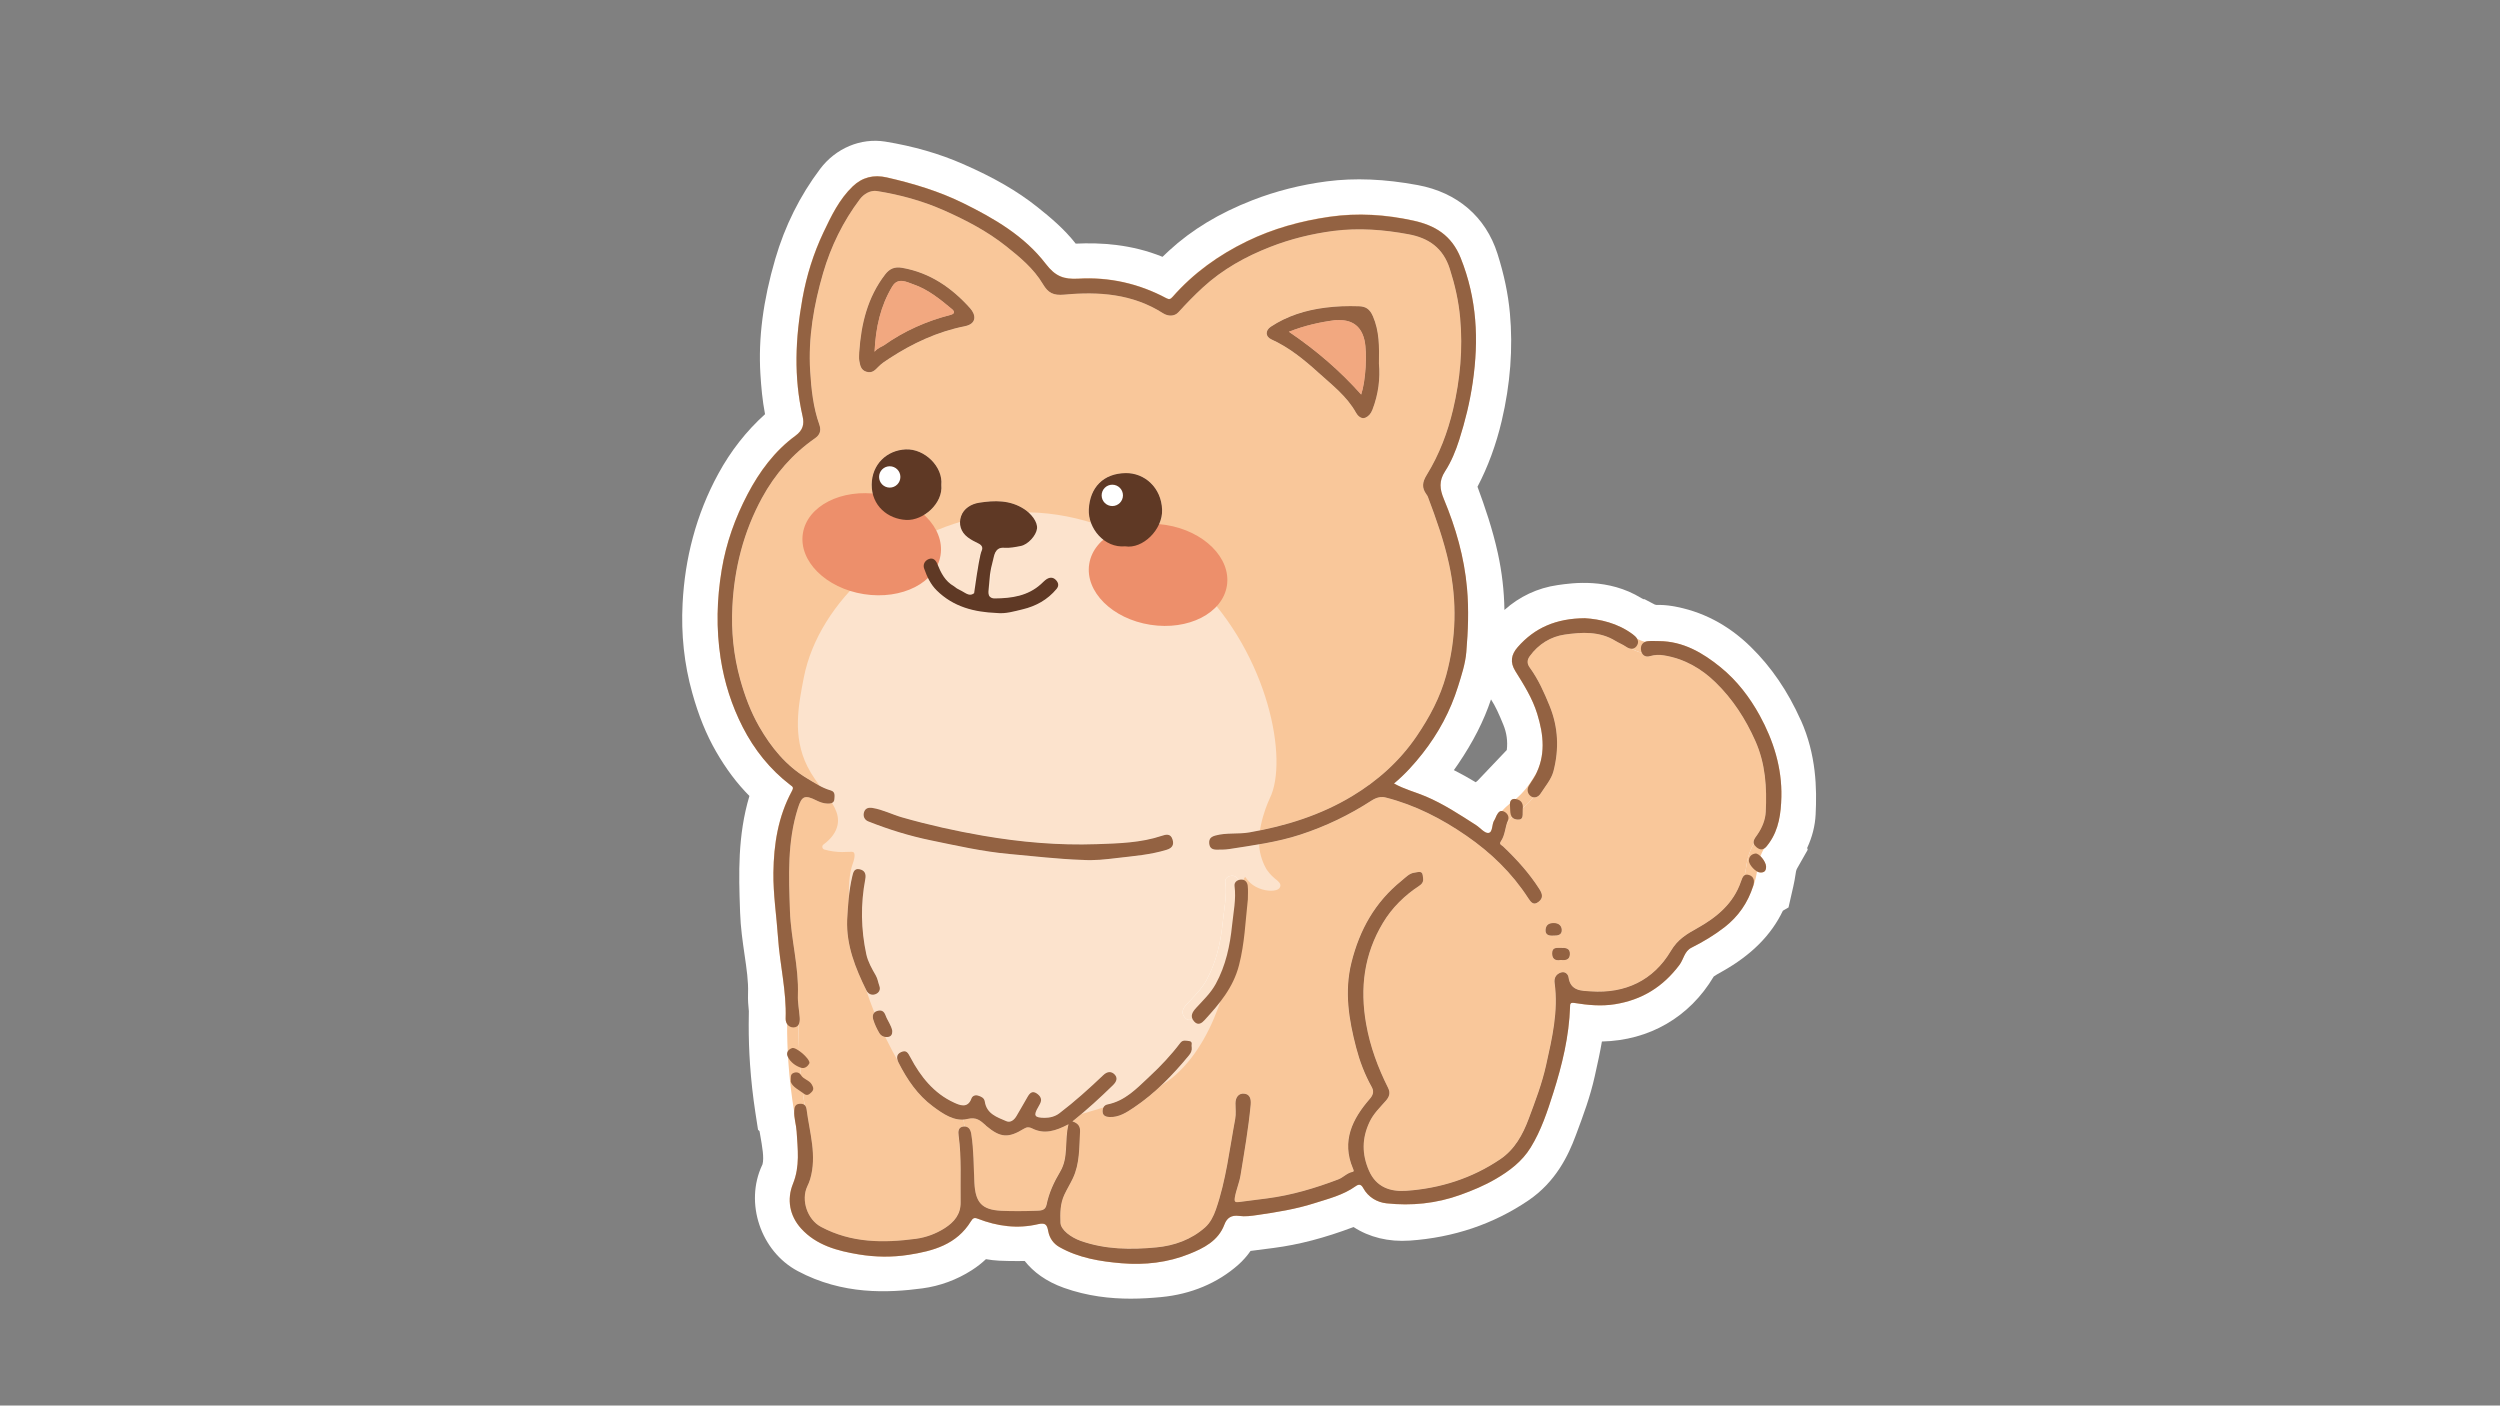 <svg xmlns="http://www.w3.org/2000/svg" xmlns:xlink="http://www.w3.org/1999/xlink" width="1366" zoomAndPan="magnify" viewBox="0 0 1024.5 576" height="768" preserveAspectRatio="xMidYMid meet" version="1.0"><rect x="0" y="0" width="1024.5" height="576" fill="#808080" stroke="none"/><defs><clipPath id="16a47a8eee"><path d="M 279.535 57.711 L 744.211 57.711 L 744.211 532.219 L 279.535 532.219 Z M 279.535 57.711 " clip-rule="nonzero"/></clipPath></defs><g clip-path="url(#16a47a8eee)"><path fill="#ffffff" d="M 737.953 295.113 C 732.602 283.172 725.887 273.332 717.395 265.027 C 708.098 255.941 697.27 250.328 685.203 248.352 C 683.043 248 680.895 247.848 678.781 247.906 L 678.09 247.73 C 678.09 247.73 678.047 247.707 678.035 247.695 L 673.922 245.543 L 673.465 245.543 C 673.352 245.473 673.246 245.414 673.141 245.367 C 672.953 245.273 672.766 245.18 672.59 245.086 C 659.031 236.805 644.535 238.875 638.332 239.766 C 630.109 240.934 622.602 244.492 616.516 249.965 C 616.398 242.234 615.512 234.488 613.828 226.758 C 611.656 216.84 608.48 207.59 605.477 199.461 C 609.766 191.297 613.094 182.242 615.406 172.465 C 618.945 157.434 620.066 142.594 618.758 128.359 C 618.035 120.441 616.363 112.461 613.652 103.938 C 608.84 88.848 597.242 78.871 581.008 75.852 C 567.438 73.34 555.254 72.836 543.75 74.32 C 533.098 75.703 522.84 78.309 513.266 82.039 C 499.598 87.363 488.422 94.121 479.09 102.707 C 478.199 103.527 477.301 104.367 476.402 105.246 C 463.648 100.066 451.043 99.363 440.836 99.844 C 436.082 93.797 430.5 89.129 425.09 84.824 C 416.801 78.238 407.387 72.801 394.594 67.199 C 385.02 62.988 374.32 59.91 362.766 58.027 C 352.711 56.426 342.469 60.73 336.066 69.258 C 327.832 80.18 321.652 92.578 317.707 106.102 C 312.719 123.176 310.723 138.594 311.609 153.223 C 311.938 158.523 312.414 164.055 313.512 169.738 C 305.863 176.629 299.438 184.816 294.359 194.16 C 289.859 202.395 286.355 211.203 283.926 220.289 C 281.59 228.98 280.215 237.836 279.723 247.355 C 279.07 259.918 280.398 272.234 283.684 283.941 C 286.238 293.148 289.418 300.996 293.422 307.953 C 297.523 315.078 302.055 321.125 307.113 326.188 C 302.23 342.469 302.766 358.438 303.246 372.566 L 303.293 373.957 C 303.504 380.156 304.332 385.816 305.125 391.289 C 305.957 396.953 306.727 402.285 306.551 406.965 C 306.445 409.746 306.645 412.238 306.879 414.379 L 306.82 419.793 C 306.809 425.27 306.984 430.766 307.359 436.133 C 307.801 442.613 308.539 449.293 309.566 456.008 L 310.641 462.977 L 311.246 463.551 C 311.34 464.055 311.422 464.555 311.516 465.047 C 312.402 470.09 313.176 474.449 312.484 477.129 C 312.438 477.246 312.379 477.352 312.332 477.457 C 305.055 492.895 311.715 512.77 326.875 520.863 C 345.363 530.723 363.91 529.844 377.984 527.973 C 385.121 527.027 392.105 524.465 398.203 520.547 C 400.445 519.109 402.375 517.586 404.031 516.008 C 405.773 516.312 407.559 516.535 409.453 516.629 C 411.754 516.734 414.148 516.781 416.707 516.781 C 417.746 516.781 418.832 516.781 419.93 516.758 C 423.41 521.168 428.617 525.145 436.035 527.773 C 445.684 531.203 455.062 532.195 463.379 532.195 C 467.863 532.195 472.047 531.902 475.793 531.551 C 488.035 530.406 498.992 525.809 507.492 518.266 C 509.34 516.629 510.996 514.746 512.48 512.629 C 515.668 512.23 518.848 511.82 522.012 511.398 C 532.312 510.055 542.742 507.328 554.691 502.84 C 561.07 507.012 568.988 509 577.762 508.395 C 595.711 507.141 612.031 501.621 626.234 492.008 C 637.656 484.312 642.77 473.258 645.621 465.621 L 646.078 464.414 C 648.809 457.094 651.648 449.516 653.527 441.059 L 653.773 439.934 C 654.707 435.762 655.68 431.387 656.461 426.812 C 675.883 426.367 692.363 416.883 702.293 400.168 C 702.863 399.723 704.453 398.836 705.633 398.18 L 705.797 398.086 C 717.664 391.418 725.84 383.242 730.629 373.207 L 732.93 371.875 L 734.914 363.172 C 735.324 361.406 735.57 359.863 735.742 358.738 L 735.777 358.527 C 736 357.055 736.059 356.762 736.223 356.367 C 736.258 356.273 736.34 356.074 736.516 355.781 L 740.801 348.227 L 740.578 347.477 C 742.648 343.031 743.828 338.375 744.047 333.77 C 744.574 323.254 744.363 309.371 737.977 295.102 Z M 461.625 214.348 C 461.625 214.348 461.555 214.348 461.512 214.348 C 458.109 214.348 455.855 211.543 455.785 209.578 C 455.762 208.863 455.797 206.43 457.258 205.156 C 458.098 204.418 459.57 203.789 461.395 203.59 C 462.816 203.848 464.125 204.465 465.062 205.367 C 466.148 206.418 466.672 207.859 466.59 209.672 C 466.285 211.602 463.473 214.207 461.602 214.348 Z M 375.031 203.508 C 374.145 204.16 373.105 204.582 372.055 204.629 C 371.094 204.664 368.676 204.594 367.137 202.957 C 366.18 201.938 365.559 200.395 365.383 198.688 C 365.594 196.605 366.41 195.039 367.195 194.207 C 368.723 192.594 371.539 192.594 372.355 192.641 C 375.242 192.781 377.555 195.926 377.648 198.559 C 376.609 200.113 375.73 201.766 375.02 203.52 Z M 611.023 286.621 C 612.777 289.289 614.285 292.621 616.059 296.973 C 617.438 300.352 617.906 303.719 617.484 307.348 L 605.547 319.906 L 604.754 320.562 C 601.762 318.762 598.785 317.102 595.793 315.594 C 596.391 314.773 596.973 313.941 597.535 313.113 C 603.668 304.07 608.105 295.371 611.012 286.621 Z M 611.023 286.621 " fill-opacity="1" fill-rule="nonzero"/></g><path fill="#f9c79a" d="M 721.098 293.148 C 726.75 303.453 730.301 314.668 730.008 326.609 C 729.844 333.195 729.016 339.863 724.965 345.5 C 724.344 346.34 723.703 347.289 722.895 347.758 C 722.359 348.691 721.891 349.652 721.52 350.633 C 721.484 350.715 721.461 350.785 721.438 350.867 C 722.617 352.027 723.691 353.852 723.738 355.078 C 723.797 356.949 722.895 357.676 721.297 357.523 C 720.91 357.523 720.477 357.359 720.023 357.113 C 719.754 358.785 719.391 360.656 718.551 362.961 C 718.34 363.547 718.105 364.121 717.852 364.691 C 715.609 370.809 711.883 375.934 706.684 379.969 C 702.48 383.23 697.902 385.969 693.137 388.355 C 690.215 389.816 689.945 393.113 688.219 395.418 C 681.492 404.379 672.918 409.723 661.832 411.523 C 656.156 412.438 650.68 411.887 645.164 411.012 C 643.332 410.719 643.414 411.5 643.379 412.637 C 642.969 424.707 640.145 436.379 636.535 447.762 C 634.094 455.457 631.535 463.293 627.203 470.301 C 623.688 476.008 618.488 479.902 612.871 483.164 C 608.293 485.832 603.375 487.879 598.363 489.68 C 588.543 493.223 578.379 494.23 568.137 493.117 C 564.387 492.723 560.684 490.664 558.652 486.895 C 557.859 485.445 556.98 485.047 555.523 486.102 C 550.43 489.762 544.355 491.246 538.562 493.094 C 531.016 495.504 523.121 496.77 515.25 497.914 C 512.738 498.289 510.203 498.629 507.762 498.289 C 504.609 497.832 502.738 499.117 501.746 501.797 C 499.223 508.582 493.129 511.539 487.336 513.867 C 478.598 517.398 469.113 518.477 459.652 517.691 C 450.801 516.945 442.027 515.516 434.121 511.047 C 431.656 509.656 430.066 507.352 429.555 504.559 C 429.086 502.055 428.539 500.918 425.406 501.656 C 416.984 503.668 408.668 502.559 400.645 499.422 C 399.184 498.848 398.637 499.234 397.855 500.5 C 392.004 510.02 382.461 512.676 372.262 514.242 C 365.465 515.293 358.633 515.176 351.953 514.078 C 343.227 512.641 334.523 510.348 328.277 503.445 C 323.535 498.195 322.355 491.504 324.949 485.117 C 327.855 477.949 326.875 470.859 326.441 463.668 C 326.277 461 325.402 458.402 325.449 455.691 C 324.34 448.871 323.523 441.957 323.055 435.094 C 322.703 429.957 322.543 424.766 322.555 419.605 C 322.133 418.977 321.91 418.203 321.934 417.387 C 322.332 406.215 319.562 395.336 318.816 384.273 C 318.207 375.359 316.805 366.496 316.922 357.512 C 317.074 345.875 318.863 334.586 324.445 324.246 C 325.344 322.574 324.832 322.398 323.852 321.641 C 315.512 315.254 309.062 307.16 304.344 297.918 C 299.824 289.078 296.809 279.637 295.281 269.672 C 293.422 257.508 293.727 245.578 295.734 233.426 C 297.57 222.395 301.273 212.148 306.352 202.441 C 311.188 193.227 317.414 184.758 325.941 178.523 C 329.059 176.242 329.621 173.762 328.895 170.594 C 325.215 154.535 325.918 138.535 328.789 122.418 C 330.496 112.895 333.344 103.797 337.434 95.164 C 340.621 88.461 343.914 81.598 349.418 76.332 C 353.293 72.625 357.969 71.41 363.434 72.672 C 374.191 75.141 384.727 78.285 394.617 83.164 C 407.363 89.434 419.766 96.637 428.504 108.043 C 432.414 113.152 435.824 114.484 441.91 114.137 C 454.512 113.41 466.648 116.125 477.898 122.125 C 479.09 122.754 479.625 122.59 480.535 121.551 C 489.086 111.832 499.422 104.438 510.996 98.801 C 521.695 93.609 533.039 90.473 544.801 88.777 C 556.387 87.094 567.879 87.867 579.199 90.355 C 587.934 92.273 594.812 96.273 598.574 105.668 C 605.254 122.395 606.039 139.211 603.48 156.723 C 602.312 164.758 600.395 172.512 597.969 180.16 C 596.543 184.629 594.719 189.133 592.172 193.039 C 589.559 197.051 589.988 200.395 591.672 204.453 C 596.566 216.172 600.035 228.234 601.168 241.027 C 601.949 249.801 601.598 258.48 600.875 267.145 C 600.477 271.918 598.914 276.633 597.477 281.25 C 594.348 291.277 589.43 300.434 582.934 308.68 C 579.488 313.066 575.762 317.23 571.184 321.043 C 575.566 323.5 580.062 324.586 584.242 326.352 C 591.613 329.488 598.188 333.828 604.848 338.109 C 606.598 339.23 608.445 341.559 609.973 341.348 C 611.867 341.078 611.223 337.77 612.402 336.086 C 612.801 335.512 612.977 334.797 613.305 334.176 C 613.84 333.195 614.449 332.258 615.535 332.352 C 616.68 331.031 617.824 330.035 618.781 329.277 C 618.887 328.129 619.469 327.207 621.07 327.43 C 621.094 327.43 621.117 327.441 621.141 327.441 C 624.07 325.008 626.699 321.781 628.953 317.805 L 629.082 317.871 C 633.508 309.594 632.598 301.125 629.945 292.527 C 627.973 286.141 624.469 280.609 620.977 275.02 C 618.723 271.391 619.234 268.27 621.957 265.18 C 628.895 257.273 637.656 253.426 649.477 253.344 C 655.668 253.73 662.848 255.32 669.039 259.895 C 669.73 260.398 670.453 261.039 670.887 261.789 C 671.422 262.059 671.973 262.316 672.543 262.527 C 673.07 262.727 673.617 262.891 674.168 263.027 C 674.484 262.891 674.832 262.785 675.242 262.75 C 676.785 262.609 678.348 262.727 679.902 262.727 C 689.773 262.797 697.75 267.484 705.086 273.438 C 711.766 278.867 717.02 285.719 721.098 293.148 Z M 723.609 332.75 C 724.109 322.773 723.574 313.031 719.297 303.488 C 715.258 294.457 710.082 286.492 703.109 279.672 C 697.188 273.883 690.18 269.906 681.91 268.551 C 680.043 268.246 678.148 268.27 676.246 268.844 C 674.574 269.355 673.395 268.738 672.824 267.508 C 672.172 267.344 671.527 267.145 670.898 266.902 C 670.09 266.609 669.32 266.234 668.562 265.836 C 667.871 265.812 667.125 265.543 666.363 265.016 C 665.023 264.082 663.457 263.484 662.055 262.633 C 655.516 258.574 648.168 259.027 641.207 260.023 C 635.566 260.832 630.438 263.918 626.863 268.902 C 625.602 270.645 625.812 272.117 626.922 273.66 C 630.391 278.445 632.75 283.754 634.98 289.219 C 638.59 298.047 638.93 307.043 636.582 316.047 C 635.715 319.348 633.207 322.246 631.289 325.23 C 630.613 326.27 629.527 326.891 628.453 326.727 C 627.062 328.375 625.59 329.828 624.047 331.113 C 624.035 331.242 624.023 331.371 624.012 331.512 C 623.852 333.699 624.551 335.98 621.98 335.84 C 620.777 335.77 620.055 335.383 619.609 334.797 C 618.91 335.535 618.207 336.387 617.566 337.441 C 617.52 337.512 617.473 337.594 617.438 337.664 C 616.727 340.051 616.516 342.609 615.066 344.703 C 614.121 346.074 615.418 346.352 615.988 346.891 C 621.551 352.191 626.664 357.828 630.824 364.344 C 632.164 366.449 632.434 368.039 630.473 369.559 C 628.465 371.102 627.426 369.793 626.301 368.062 C 619.645 357.758 610.957 349.371 600.934 342.457 C 590.82 335.477 579.945 329.887 567.961 326.82 C 565.965 326.305 564.117 326.715 562.016 328.07 C 552.93 333.969 543.281 338.621 532.852 342.027 C 523.262 345.16 513.484 346.41 503.688 347.934 C 502.039 348.191 500.348 348.168 498.676 348.191 C 496.934 348.215 495.684 347.629 495.535 345.582 C 495.395 343.641 496.328 342.879 498.102 342.398 C 502.648 341.137 507.344 341.922 511.969 341.125 C 526.895 338.551 541.191 334.062 554.133 326.27 C 564.562 319.988 573.613 311.953 580.633 301.613 C 585.926 293.812 590.234 285.66 592.688 276.68 C 596.766 261.672 597.195 246.539 593.844 231.156 C 591.754 221.625 588.543 212.559 585.141 203.496 C 585.016 203.168 584.793 202.875 584.582 202.582 C 582.609 199.867 582.84 197.625 584.723 194.582 C 589.812 186.312 593.262 177.215 595.492 167.762 C 598.398 155.422 599.555 142.941 598.375 130.219 C 597.746 123.305 596.262 116.766 594.16 110.16 C 591.402 101.527 585.445 97.492 577.258 95.973 C 567.051 94.074 556.82 93.258 546.352 94.613 C 537.465 95.773 528.879 97.902 520.633 101.117 C 510.508 105.059 501.023 110.289 492.895 117.773 C 489.391 121 486.109 124.395 482.906 127.902 C 481.238 129.75 478.609 129.598 476.625 128.324 C 464.148 120.336 450.25 119.375 436.164 120.695 C 431.621 121.117 429.531 119.961 427.406 116.383 C 423.656 110.055 418.07 105.41 412.359 100.871 C 404.418 94.566 395.531 89.973 386.348 85.945 C 377.777 82.18 368.746 79.75 359.52 78.25 C 356.66 77.797 353.984 79.422 352.348 81.598 C 345.469 90.719 340.469 100.965 337.293 111.855 C 333.484 124.883 331.148 138.312 331.98 151.984 C 332.434 159.422 333.219 166.934 335.762 174.02 C 336.723 176.699 335.656 178.371 333.965 179.562 C 324.762 185.973 317.555 194.254 312.262 203.984 C 308.559 210.77 305.676 217.965 303.633 225.625 C 301.598 233.18 300.5 240.746 300.105 248.434 C 299.578 258.574 300.57 268.574 303.34 278.469 C 305.219 285.242 307.625 291.707 311.094 297.742 C 316 306.27 322.062 313.754 330.707 318.938 C 333.848 320.82 336.848 322.855 340.398 323.863 C 342.328 324.422 341.988 326.035 341.918 327.43 C 341.812 329.312 340.039 329.277 338.965 329.254 C 337.492 329.219 335.938 328.668 334.582 327.988 C 329.793 325.582 328.535 326.117 326.957 331.102 C 322.566 344.914 323.207 359.02 323.688 373.266 C 324.082 384.859 327.387 396.109 326.945 407.746 C 326.828 410.824 327.469 413.922 327.691 417.023 C 327.762 418.039 327.656 419.082 327.227 419.852 C 327.215 424.824 327.379 429.828 327.715 434.766 C 328.125 440.812 328.812 446.895 329.734 452.906 C 330.133 453.281 330.402 453.844 330.508 454.648 C 331.723 464.148 334.84 473.527 331.957 483.258 C 331.641 484.301 331.23 485.234 330.777 486.207 C 328.184 491.703 330.695 499.738 336.441 502.805 C 348.832 509.41 361.949 509.457 375.266 507.691 C 379.422 507.141 383.523 505.645 387.133 503.328 C 390.938 500.883 393.73 497.68 393.648 492.711 C 393.484 483.633 394.07 474.52 392.832 465.469 C 392.586 463.691 392.645 461.844 394.898 461.68 C 395.004 461.668 395.109 461.668 395.203 461.668 C 396.906 461.668 397.691 462.883 397.992 464.789 C 399.035 471.422 398.93 478.125 399.266 484.777 C 399.676 492.777 402.281 495.82 410.34 496.195 C 414.988 496.406 419.66 496.348 424.32 496.195 C 426.074 496.137 428.352 496.301 428.852 493.762 C 429.82 488.824 431.926 484.395 434.469 480.09 C 437.941 474.266 436.141 467.516 437.836 460.742 L 439.48 459.551 C 441.688 460.262 442.727 461.516 442.602 463.691 C 442.215 470.207 442.543 476.777 439.609 482.941 C 438.547 485.176 437.238 487.281 436.188 489.527 C 434.402 493.34 434.438 497.152 434.562 501.059 C 434.668 504.031 438.875 507.105 442.832 508.512 C 452.984 512.113 463.438 512.184 473.855 511.199 C 481.191 510.512 488.223 508.02 493.887 502.988 C 495.988 501.117 497.344 498.395 498.277 495.715 C 502.461 483.68 503.852 471.012 506.199 458.566 C 506.582 456.484 506.289 454.273 506.312 452.109 C 506.336 449.691 507.609 447.961 509.934 448.215 C 512.223 448.473 512.727 450.414 512.504 452.777 C 511.594 462.496 509.898 472.102 508.348 481.715 C 507.844 484.754 506.559 487.598 506.023 490.688 C 505.695 492.57 506.199 492.801 507.656 492.629 C 511.559 492.148 515.449 491.645 519.336 491.129 C 529.359 489.82 538.938 486.953 548.363 483.375 C 550.5 482.566 551.973 480.719 554.262 480.266 C 555.055 480.113 554.633 479.363 554.402 478.801 C 549.684 467.609 554.215 458.52 561.352 450.344 C 563.02 448.438 562.926 446.895 562.098 445.434 C 559.246 440.332 557.203 434.883 555.754 429.328 C 552.777 417.91 550.852 406.438 553.805 394.508 C 557.145 381.055 563.512 369.723 574.328 360.996 C 576.008 359.641 577.539 357.828 579.84 357.617 C 580.902 357.523 582.758 356.656 583.004 358.691 C 583.18 360.145 583.707 361.605 581.672 362.938 C 575.625 366.902 570.461 371.945 566.711 378.18 C 558.98 391.066 557.203 404.812 559.82 419.641 C 561.469 428.988 564.668 437.539 568.836 445.879 C 569.863 447.938 569.27 449.504 567.891 451.082 C 565.484 453.867 562.797 456.367 561.176 459.844 C 558.066 466.508 558.023 472.988 560.965 479.727 C 563.977 486.637 569.84 488.453 576.312 488.008 C 590.176 487.035 603.164 482.93 614.797 475.059 C 620.766 471.035 624.047 464.93 626.453 458.484 C 629.129 451.316 631.887 444.121 633.555 436.625 C 636.031 425.504 638.66 414.379 637.07 402.824 C 636.793 400.766 637.656 399.266 639.559 398.59 C 641.301 397.957 642.574 399.207 642.77 400.59 C 643.578 406.25 648.344 406.027 651.941 406.273 C 666.004 407.246 677.578 401.781 684.715 389.711 C 687.621 384.789 691.406 382.707 695.785 380.25 C 703.637 375.84 710.422 370.18 713.457 361.242 C 713.844 360.086 714.23 359.066 714.977 358.633 C 715.223 357.559 715.387 356.551 715.551 355.523 C 715.852 353.547 716.156 351.512 717.16 348.949 C 717.594 347.84 718.117 346.75 718.715 345.699 C 718.328 344.387 719.402 343.184 720.246 341.969 C 722.148 339.184 723.457 335.969 723.609 332.762 Z M 723.609 332.75 " fill-opacity="1" fill-rule="nonzero"/><path fill="#f9c79a" d="M 719.297 303.488 C 723.574 313.031 724.109 322.773 723.609 332.75 C 723.457 335.957 722.148 339.172 720.246 341.957 C 719.402 343.172 718.328 344.375 718.715 345.688 C 718.117 346.738 717.594 347.828 717.16 348.938 C 716.156 351.5 715.852 353.535 715.551 355.512 C 715.387 356.539 715.223 357.547 714.977 358.621 C 714.23 359.055 713.844 360.074 713.457 361.23 C 710.422 370.168 703.637 375.828 695.785 380.238 C 691.406 382.695 687.621 384.777 684.715 389.699 C 677.578 401.77 666.004 407.234 651.941 406.262 C 648.344 406.016 643.578 406.238 642.77 400.578 C 642.574 399.195 641.301 397.945 639.559 398.578 C 637.656 399.254 636.793 400.754 637.07 402.812 C 638.66 414.367 636.031 425.492 633.555 436.613 C 631.887 444.109 629.129 451.305 626.453 458.473 C 624.047 464.918 620.766 471.023 614.797 475.047 C 603.164 482.918 590.176 487.023 576.312 487.996 C 569.84 488.441 563.977 486.625 560.965 479.715 C 558.023 472.977 558.066 466.496 561.176 459.832 C 562.797 456.355 565.484 453.855 567.891 451.07 C 569.27 449.492 569.863 447.926 568.836 445.867 C 564.668 437.527 561.469 428.977 559.82 419.629 C 557.203 404.801 558.98 391.055 566.711 378.168 C 570.461 371.934 575.625 366.891 581.672 362.926 C 583.707 361.594 583.18 360.133 583.004 358.68 C 582.758 356.645 580.902 357.512 579.84 357.605 C 577.539 357.816 576.008 359.629 574.328 360.984 C 563.512 369.711 557.145 381.043 553.805 394.496 C 550.852 406.426 552.777 417.898 555.754 429.316 C 557.203 434.871 559.246 440.32 562.098 445.422 C 562.926 446.883 563.02 448.426 561.352 450.332 C 554.215 458.508 549.684 467.598 554.402 478.789 C 554.633 479.352 555.055 480.102 554.262 480.254 C 551.973 480.707 550.5 482.559 548.363 483.363 C 538.938 486.941 529.359 489.809 519.336 491.117 C 515.449 491.633 511.559 492.137 507.656 492.617 C 506.199 492.789 505.695 492.559 506.023 490.676 C 506.559 487.586 507.844 484.742 508.348 481.703 C 509.898 472.09 511.594 462.484 512.504 452.766 C 512.727 450.402 512.223 448.461 509.934 448.203 C 507.609 447.949 506.336 449.68 506.312 452.098 C 506.289 454.262 506.582 456.473 506.199 458.555 C 503.852 471 502.461 483.668 498.277 495.703 C 497.344 498.383 495.988 501.105 493.887 502.977 C 488.223 508.008 481.191 510.5 473.855 511.188 C 463.438 512.172 452.984 512.102 442.832 508.5 C 438.875 507.094 434.668 504.02 434.562 501.047 C 434.438 497.141 434.402 493.328 436.188 489.516 C 437.238 487.27 438.547 485.164 439.609 482.93 C 442.543 476.766 442.215 470.195 442.602 463.68 C 442.727 461.504 441.688 460.25 439.48 459.539 C 445.508 454.73 450.824 449.832 456.02 444.766 C 457.68 443.152 458.109 441.668 456.723 440.262 C 455.473 439 453.836 438.953 452.129 440.566 C 446.371 446.062 440.461 451.398 434.121 456.227 C 432.355 457.562 430.172 458.09 428.082 458.078 C 423.844 458.043 423.41 457.141 425.477 453.633 C 425.711 453.223 425.934 452.789 426.156 452.367 C 427.184 450.508 426.41 449.164 424.871 448.098 C 423.07 446.859 422.008 447.926 421.145 449.41 C 419.602 452.062 418.105 454.742 416.543 457.375 C 415.621 458.918 414.102 460.191 412.395 459.457 C 408.609 457.809 404.324 456.484 403.566 451.41 C 403.332 449.867 402.047 449.352 400.785 448.965 C 399.594 448.602 398.484 449.094 398.098 450.168 C 396.559 454.449 393.066 452.789 390.961 451.832 C 382.672 448.051 377.215 441.141 373.07 433.281 C 372.02 431.281 371.375 430.227 369.285 431.129 C 366.996 432.121 367.531 434.062 368.352 435.656 C 371.832 442.461 376.059 448.707 382.297 453.352 C 386.094 456.18 390.32 459.129 394.898 458.766 L 395.203 461.668 C 395.109 461.668 395.004 461.668 394.898 461.68 C 392.645 461.844 392.586 463.691 392.832 465.469 C 394.07 474.52 393.484 483.633 393.648 492.711 C 393.73 497.68 390.938 500.883 387.133 503.328 C 383.523 505.645 379.422 507.141 375.266 507.691 C 361.949 509.457 348.832 509.41 336.441 502.805 C 330.695 499.738 328.184 491.703 330.777 486.207 C 331.23 485.234 331.641 484.301 331.957 483.258 C 334.84 473.527 331.723 464.148 330.508 454.648 C 330.402 453.844 330.133 453.281 329.734 452.906 C 328.812 446.895 328.125 440.812 327.715 434.766 C 327.379 429.828 327.215 424.824 327.227 419.852 C 327.656 419.082 327.762 418.039 327.691 417.023 C 327.469 413.922 326.828 410.824 326.945 407.746 C 327.387 396.109 324.082 384.859 323.688 373.266 C 323.207 359.02 322.566 344.914 326.957 331.102 C 328.535 326.117 329.793 325.582 334.582 327.988 C 335.938 328.668 337.492 329.219 338.965 329.254 C 340.039 329.277 341.812 329.312 341.918 327.43 C 341.988 326.035 342.328 324.422 340.398 323.863 C 336.848 322.855 333.848 320.82 330.707 318.938 C 322.062 313.754 316 306.27 311.094 297.742 C 307.625 291.707 305.219 285.242 303.34 278.469 C 300.57 268.574 299.578 258.574 300.105 248.434 C 300.5 240.746 301.598 233.18 303.633 225.625 C 305.676 217.965 308.559 210.77 312.262 203.984 C 317.555 194.254 324.762 185.973 333.965 179.562 C 335.656 178.371 336.723 176.699 335.762 174.02 C 333.219 166.934 332.434 159.422 331.98 151.984 C 331.148 138.312 333.484 124.883 337.293 111.855 C 340.469 100.965 345.469 90.719 352.348 81.598 C 353.984 79.422 356.66 77.797 359.52 78.25 C 368.746 79.75 377.777 82.18 386.348 85.945 C 395.531 89.973 404.418 94.566 412.359 100.871 C 418.07 105.41 423.656 110.055 427.406 116.383 C 429.531 119.961 431.621 121.117 436.164 120.695 C 450.25 119.375 464.148 120.336 476.625 128.324 C 478.609 129.598 481.238 129.75 482.906 127.902 C 486.109 124.395 489.391 121 492.895 117.773 C 501.023 110.289 510.508 105.059 520.633 101.117 C 528.879 97.902 537.465 95.773 546.352 94.613 C 556.82 93.258 567.051 94.074 577.258 95.973 C 585.445 97.492 591.402 101.527 594.16 110.16 C 596.262 116.766 597.746 123.305 598.375 130.219 C 599.555 142.941 598.398 155.422 595.492 167.762 C 593.262 177.215 589.812 186.312 584.723 194.582 C 582.84 197.625 582.609 199.867 584.582 202.582 C 584.793 202.875 585.016 203.168 585.141 203.496 C 588.543 212.559 591.754 221.625 593.844 231.156 C 597.195 246.539 596.766 261.672 592.688 276.68 C 590.234 285.66 585.926 293.812 580.633 301.613 C 573.613 311.953 564.562 319.988 554.133 326.27 C 541.191 334.062 526.895 338.551 511.969 341.125 C 507.344 341.922 502.648 341.137 498.102 342.398 C 496.328 342.879 495.395 343.641 495.535 345.582 C 495.684 347.629 496.934 348.215 498.676 348.191 C 500.348 348.168 502.039 348.191 503.688 347.934 C 513.484 346.41 523.262 345.16 532.852 342.027 C 543.281 338.621 552.93 333.969 562.016 328.07 C 564.117 326.715 565.965 326.305 567.961 326.82 C 579.945 329.887 590.82 335.477 600.934 342.457 C 610.957 349.371 619.645 357.758 626.301 368.062 C 627.426 369.793 628.465 371.102 630.473 369.559 C 632.434 368.039 632.164 366.449 630.824 364.344 C 626.664 357.828 621.551 352.191 615.988 346.891 C 615.418 346.352 614.121 346.074 615.066 344.703 C 616.516 342.609 616.727 340.051 617.438 337.664 C 617.473 337.594 617.52 337.512 617.566 337.441 C 618.207 336.387 618.91 335.535 619.609 334.797 C 620.055 335.383 620.777 335.77 621.98 335.84 C 624.551 335.98 623.852 333.699 624.012 331.512 C 624.023 331.371 624.035 331.242 624.047 331.113 C 625.59 329.828 627.062 328.375 628.453 326.727 C 629.527 326.891 630.613 326.27 631.289 325.23 C 633.207 322.246 635.715 319.348 636.582 316.047 C 638.93 307.043 638.59 298.047 634.98 289.219 C 632.75 283.754 630.391 278.445 626.922 273.66 C 625.812 272.117 625.602 270.645 626.863 268.902 C 630.438 263.918 635.566 260.832 641.207 260.023 C 648.168 259.027 655.516 258.574 662.055 262.633 C 663.457 263.484 665.023 264.082 666.363 265.016 C 667.125 265.543 667.871 265.812 668.562 265.836 C 669.32 266.234 670.09 266.609 670.898 266.902 C 671.527 267.145 672.172 267.344 672.824 267.508 C 673.395 268.738 674.574 269.355 676.246 268.844 C 678.148 268.27 680.043 268.246 681.91 268.551 C 690.18 269.906 697.188 273.883 703.109 279.672 C 710.082 286.492 715.258 294.457 719.297 303.488 Z M 643.344 391.023 C 643.438 388.508 641.547 388.391 639.664 388.426 C 638.031 388.461 636.113 388.074 636.078 390.602 C 636.055 392.836 637.234 393.816 639.512 393.383 C 641.359 393.582 643.25 393.5 643.344 391.023 Z M 636.418 383.383 C 638.145 383.453 640.062 383.277 640.004 381.102 C 639.969 379.441 638.848 378.262 636.711 378.262 C 634.664 378.273 633.543 379.09 633.391 380.973 C 633.219 383.055 634.676 383.488 636.418 383.383 Z M 562.402 167.867 C 564.879 161.469 565.625 154.957 565.086 149.023 C 565.203 141.891 565.25 135.703 562.602 129.609 C 561.281 126.547 559.645 125.598 556.852 125.504 C 552.191 125.34 547.566 125.492 542.918 126.102 C 534.953 127.141 527.488 129.445 520.762 133.902 C 518.484 135.41 518.531 137.926 520.949 139.023 C 528.25 142.324 534.371 147.316 540.211 152.605 C 545.816 157.68 551.949 162.301 555.742 169.168 C 556.305 170.195 557.812 171.891 559.539 171.145 C 560.824 170.582 561.758 169.551 562.402 167.867 Z M 507.574 367.09 C 507.574 365.184 507.738 363.242 507.516 361.359 C 507.332 359.805 506.246 358.691 504.551 358.902 C 503.16 359.078 501.922 359.98 502.133 361.523 C 502.844 366.938 501.664 372.262 501.129 377.559 C 500.277 385.898 498.535 394.145 494.414 401.664 C 492.344 405.453 489.25 408.344 486.398 411.465 C 484.93 413.07 483.68 414.895 485.57 417.035 C 487.219 418.871 488.77 417.641 489.832 416.461 C 495.883 409.816 501.57 403.223 503.977 393.91 C 506.266 385.008 506.57 376.039 507.574 367.09 Z M 487.242 432.473 C 488.059 431.492 488.539 430.52 488.363 429.023 C 488.094 428.355 488.98 426.836 487.371 426.625 C 486.156 426.473 484.707 426.016 483.727 427.328 C 479.941 432.344 475.621 436.895 471.051 441.164 C 465.973 445.891 461.16 451.141 453.848 452.59 C 452.328 452.895 451.793 454.227 451.863 455.586 C 451.934 457.211 453.207 457.68 454.629 457.75 C 458.555 457.949 461.754 455.797 464.688 453.832 C 473.375 448.004 480.605 440.543 487.242 432.473 Z M 478.07 348.238 C 480.293 347.547 481.215 346.293 480.477 343.957 C 479.684 341.43 477.723 341.969 476.121 342.504 C 467.418 345.418 458.344 345.617 449.387 345.934 C 433.781 346.48 418.258 345.137 402.84 342.469 C 391.641 340.551 380.613 338.098 369.684 334.973 C 365.594 333.805 361.797 331.793 357.57 331.102 C 355.969 330.844 354.637 331.137 354.102 332.762 C 353.539 334.434 354.277 335.992 355.77 336.586 C 364.098 339.91 372.73 342.574 381.445 344.363 C 392.074 346.539 402.68 348.961 413.586 349.957 C 423.539 350.844 433.477 352.027 443.477 352.387 C 448.277 352.727 453.055 352.168 457.773 351.605 C 464.57 350.797 471.461 350.285 478.07 348.238 Z M 461.102 223.871 C 468.25 225.074 476.484 217.039 476.227 208.922 C 475.934 199.836 469.031 193.738 461.266 193.879 C 452.164 194.031 446.652 199.719 446.199 208.711 C 445.812 216.383 452.504 224.664 461.102 223.871 Z M 432.953 241.367 C 433.91 240.199 433.852 238.992 432.824 237.812 C 431.668 236.512 430.324 236.465 428.98 237.285 C 428.082 237.824 427.359 238.664 426.551 239.391 C 421.156 244.246 414.543 245.18 407.664 245.238 C 406.172 245.25 405.059 244.652 405.34 242.863 C 406.113 237.93 405.656 232.863 407.293 228.012 C 408.051 225.754 408.75 224.266 411.59 224.477 C 413.797 224.641 416.098 224.176 418.305 223.742 C 421.273 223.156 424.613 219.461 424.953 216.629 C 425.277 213.895 422.594 210.535 419.742 208.664 C 413.902 204.84 407.582 205.051 401.23 206.02 C 398.027 206.523 394.91 208.371 393.836 211.566 C 392.773 214.734 393.672 218.012 396.582 220.195 C 397.902 221.191 399.395 221.965 400.891 222.676 C 402.328 223.355 402.922 224.324 402.246 225.789 C 400.422 229.742 401.055 234.234 399.547 238.246 C 398.859 240.07 400.738 243.121 398.133 243.637 C 396.418 243.965 394.258 242.152 392.328 241.25 C 391.805 241.004 391.406 240.504 390.895 240.223 C 387.297 238.188 385.59 234.77 384.117 231.121 C 383.512 229.613 382.391 228.336 380.531 229.133 C 378.91 229.812 378.148 231.379 378.711 232.98 C 379.855 236.293 381.328 239.461 383.906 242 C 390.719 248.711 399.219 250.84 408.367 251.203 C 412.035 251.625 415.48 250.551 418.949 249.73 C 424.496 248.422 429.273 245.789 432.953 241.367 Z M 395.355 133.68 C 400.422 132.676 399.887 128.953 397.562 126.348 C 390.039 117.949 381.152 111.785 369.742 109.773 C 366.609 109.223 364.566 110.113 362.754 112.473 C 355.527 121.855 352.91 132.766 352.125 144.289 C 352.125 145.48 351.941 146.723 352.16 147.867 C 352.523 149.691 352.758 151.645 355.082 152.324 C 357.359 153.004 358.539 151.75 359.918 150.301 C 361.191 148.988 362.789 147.949 364.332 146.945 C 373.898 140.699 384.059 135.926 395.355 133.68 Z M 385.73 198.711 C 386.477 191.25 378.91 183.832 371.164 184.172 C 363.387 184.512 357.301 190.312 357.219 198.547 C 357.137 207.285 363.875 212.711 371.387 213.074 C 378.359 213.414 386.512 206.277 385.73 198.711 Z M 364.039 424.918 C 365.289 424.707 365.699 423.711 365.652 422.508 C 365.242 420.168 363.691 418.309 362.895 416.145 C 362.207 414.25 361.086 413.758 359.355 414.344 C 357.57 414.93 357.465 416.531 357.887 417.887 C 358.469 419.781 359.344 421.629 360.359 423.352 C 361.121 424.625 362.535 425.176 364.039 424.918 Z M 358.621 407.465 C 360.176 406.953 360.957 405.594 360.371 404.051 C 359.848 402.637 359.695 401.141 358.891 399.734 C 357.312 397.012 355.664 394.121 355.012 391.09 C 352.816 380.879 352.641 370.543 354.602 360.25 C 355.023 358.027 354.312 356.656 352.277 356.215 C 349.941 355.711 349.617 357.664 349.23 359.289 C 347.852 365.113 347.5 371.055 347.176 376.984 C 346.801 387.418 350.586 396.719 355.035 405.816 C 355.688 407.152 357.043 407.98 358.621 407.465 Z M 358.621 407.465 " fill-opacity="1" fill-rule="nonzero"/><path fill="#f9c79a" d="M 639.664 388.426 C 641.547 388.391 643.438 388.508 643.344 391.023 C 643.25 393.5 641.359 393.582 639.512 393.383 C 637.234 393.816 636.055 392.836 636.078 390.602 C 636.113 388.074 638.031 388.461 639.664 388.426 Z M 639.664 388.426 " fill-opacity="1" fill-rule="nonzero"/><path fill="#f9c79a" d="M 640.004 381.102 C 640.062 383.277 638.145 383.453 636.418 383.383 C 634.676 383.488 633.219 383.055 633.391 380.973 C 633.543 379.09 634.664 378.273 636.711 378.262 C 638.848 378.262 639.969 379.441 640.004 381.102 Z M 640.004 381.102 " fill-opacity="1" fill-rule="nonzero"/><path fill="#f9c79a" d="M 565.086 149.023 C 565.625 154.957 564.879 161.469 562.402 167.867 C 561.758 169.551 560.824 170.582 559.539 171.145 C 557.812 171.891 556.305 170.195 555.742 169.168 C 551.949 162.301 545.816 157.68 540.211 152.605 C 534.371 147.316 528.25 142.324 520.949 139.023 C 518.531 137.926 518.484 135.41 520.762 133.902 C 527.488 129.445 534.953 127.141 542.918 126.102 C 547.566 125.492 552.191 125.34 556.852 125.504 C 559.645 125.598 561.281 126.547 562.602 129.609 C 565.25 135.703 565.203 141.891 565.086 149.023 Z M 557.801 161.68 C 559.668 156.125 560.336 144.805 559.18 139.527 C 557.941 133.906 554.426 131.113 548.641 131.152 C 548.164 131.152 547.684 131.117 547.219 131.176 C 540.898 132.008 534.742 133.375 528.168 135.938 C 539.531 143.645 549.18 152.008 557.801 161.68 Z M 557.801 161.68 " fill-opacity="1" fill-rule="nonzero"/><path fill="#f9c79a" d="M 559.18 139.527 C 560.336 144.805 559.668 156.125 557.801 161.68 C 549.18 152.008 539.531 143.645 528.168 135.938 C 534.742 133.375 540.898 132.008 547.219 131.176 C 547.684 131.117 548.164 131.164 548.641 131.152 C 554.426 131.113 557.941 133.906 559.18 139.527 Z M 559.18 139.527 " fill-opacity="1" fill-rule="nonzero"/><path fill="#f9c79a" d="M 507.516 361.359 C 507.738 363.242 507.574 365.184 507.574 367.09 C 506.57 376.039 506.266 385.008 503.977 393.91 C 501.57 403.223 495.883 409.816 489.832 416.461 C 488.77 417.641 487.219 418.871 485.57 417.035 C 483.68 414.895 484.93 413.07 486.398 411.465 C 489.25 408.344 492.344 405.453 494.414 401.664 C 498.535 394.145 500.277 385.898 501.129 377.559 C 501.664 372.262 502.844 366.938 502.133 361.523 C 501.922 359.98 503.16 359.078 504.551 358.902 C 506.246 358.691 507.332 359.805 507.516 361.359 Z M 507.516 361.359 " fill-opacity="1" fill-rule="nonzero"/><path fill="#f9c79a" d="M 488.363 429.023 C 488.539 430.52 488.059 431.492 487.242 432.473 C 480.605 440.543 473.375 448.004 464.688 453.832 C 461.754 455.797 458.555 457.949 454.629 457.75 C 453.207 457.68 451.934 457.211 451.863 455.586 C 451.793 454.227 452.328 452.895 453.848 452.59 C 461.16 451.141 465.973 445.891 471.051 441.164 C 475.621 436.895 479.941 432.344 483.727 427.328 C 484.707 426.016 486.156 426.473 487.371 426.625 C 488.98 426.836 488.094 428.355 488.363 429.023 Z M 488.363 429.023 " fill-opacity="1" fill-rule="nonzero"/><path fill="#f9c79a" d="M 480.477 343.957 C 481.215 346.293 480.293 347.547 478.07 348.238 C 471.461 350.285 464.57 350.797 457.773 351.605 C 453.055 352.168 448.277 352.727 443.477 352.387 C 433.477 352.027 423.539 350.844 413.586 349.957 C 402.68 348.961 392.074 346.539 381.445 344.363 C 372.73 342.574 364.098 339.91 355.77 336.586 C 354.277 335.992 353.539 334.434 354.102 332.762 C 354.637 331.137 355.969 330.844 357.57 331.102 C 361.797 331.793 365.594 333.805 369.684 334.973 C 380.613 338.098 391.641 340.551 402.84 342.469 C 418.258 345.137 433.781 346.48 449.387 345.934 C 458.344 345.617 467.418 345.418 476.121 342.504 C 477.723 341.969 479.684 341.43 480.477 343.957 Z M 480.477 343.957 " fill-opacity="1" fill-rule="nonzero"/><path fill="#f9c79a" d="M 476.227 208.922 C 476.484 217.039 468.25 225.074 461.102 223.871 C 452.504 224.664 445.812 216.383 446.199 208.711 C 446.652 199.719 452.164 194.031 461.266 193.879 C 469.031 193.738 475.934 199.836 476.227 208.922 Z M 476.227 208.922 " fill-opacity="1" fill-rule="nonzero"/><path fill="#f9c79a" d="M 456.723 440.262 C 458.109 441.668 457.68 443.152 456.02 444.766 C 450.824 449.832 445.508 454.73 439.48 459.539 L 437.836 460.73 C 432.59 463.457 427.941 464.941 422.941 462.379 C 421.809 461.809 420.805 461.785 419.648 462.496 C 413.18 466.496 409.953 466.23 404.102 461.316 C 404.02 461.234 403.961 461.117 403.871 461.047 C 401.742 459.199 400.191 457.621 396.418 458.531 C 395.902 458.66 395.402 458.73 394.898 458.766 C 390.32 459.129 386.094 456.18 382.297 453.352 C 376.059 448.707 371.832 442.461 368.352 435.656 C 367.531 434.062 366.996 432.121 369.285 431.129 C 371.375 430.227 372.02 431.281 373.07 433.281 C 377.215 441.141 382.672 448.051 390.961 451.832 C 393.066 452.789 396.559 454.449 398.098 450.168 C 398.484 449.094 399.594 448.602 400.785 448.965 C 402.047 449.352 403.332 449.867 403.566 451.41 C 404.324 456.484 408.609 457.809 412.395 459.457 C 414.102 460.191 415.621 458.918 416.543 457.375 C 418.105 454.742 419.602 452.062 421.145 449.41 C 422.008 447.926 423.07 446.859 424.871 448.098 C 426.41 449.164 427.184 450.508 426.156 452.367 C 425.934 452.789 425.711 453.223 425.477 453.633 C 423.41 457.141 423.844 458.043 428.082 458.078 C 430.172 458.09 432.355 457.562 434.121 456.227 C 440.461 451.398 446.371 446.062 452.129 440.566 C 453.836 438.953 455.473 439 456.723 440.262 Z M 456.723 440.262 " fill-opacity="1" fill-rule="nonzero"/><path fill="#f9c79a" d="M 437.836 460.73 C 436.141 467.504 437.941 474.254 434.469 480.078 C 431.926 484.383 429.82 488.812 428.852 493.75 C 428.352 496.289 426.074 496.125 424.32 496.184 C 419.66 496.348 414.988 496.406 410.34 496.184 C 402.281 495.809 399.676 492.766 399.266 484.766 C 398.93 478.113 399.035 471.41 397.992 464.777 C 397.691 462.871 396.906 461.656 395.203 461.656 L 394.898 458.754 C 395.402 458.719 395.902 458.648 396.418 458.52 C 400.191 457.609 401.742 459.188 403.871 461.035 C 403.961 461.105 404.02 461.223 404.102 461.305 C 409.953 466.219 413.18 466.484 419.648 462.484 C 420.805 461.773 421.809 461.797 422.941 462.367 C 427.941 464.93 432.59 463.445 437.836 460.719 Z M 437.836 460.73 " fill-opacity="1" fill-rule="nonzero"/><path fill="#f9c79a" d="M 432.824 237.812 C 433.852 238.992 433.91 240.199 432.953 241.367 C 429.273 245.789 424.496 248.422 418.949 249.73 C 415.48 250.551 412.035 251.625 408.367 251.203 C 399.219 250.84 390.719 248.711 383.906 242 C 381.328 239.461 379.855 236.293 378.711 232.98 C 378.148 231.379 378.91 229.812 380.531 229.133 C 382.391 228.336 383.512 229.613 384.117 231.121 C 385.59 234.77 387.297 238.188 390.895 240.223 C 391.406 240.504 391.805 241.004 392.328 241.25 C 394.258 242.152 396.418 243.965 398.133 243.637 C 400.738 243.121 398.859 240.07 399.547 238.246 C 401.055 234.234 400.422 229.742 402.246 225.789 C 402.922 224.324 402.328 223.355 400.891 222.676 C 399.395 221.965 397.902 221.191 396.582 220.195 C 393.672 218.012 392.773 214.734 393.836 211.566 C 394.91 208.371 398.027 206.523 401.23 206.02 C 407.582 205.051 413.902 204.84 419.742 208.664 C 422.594 210.535 425.277 213.895 424.953 216.629 C 424.613 219.461 421.273 223.156 418.305 223.742 C 416.098 224.176 413.797 224.641 411.59 224.477 C 408.75 224.266 408.051 225.754 407.293 228.012 C 405.656 232.863 406.113 237.93 405.34 242.863 C 405.059 244.652 406.172 245.25 407.664 245.238 C 414.543 245.18 421.156 244.246 426.551 239.391 C 427.359 238.664 428.082 237.824 428.98 237.285 C 430.324 236.465 431.668 236.512 432.824 237.812 Z M 432.824 237.812 " fill-opacity="1" fill-rule="nonzero"/><path fill="#f9c79a" d="M 397.562 126.348 C 399.887 128.953 400.422 132.676 395.355 133.68 C 384.059 135.926 373.898 140.699 364.332 146.945 C 362.789 147.949 361.191 148.988 359.918 150.301 C 358.539 151.75 357.359 153.004 355.082 152.324 C 352.758 151.645 352.523 149.691 352.16 147.867 C 351.941 146.723 352.125 145.48 352.125 144.289 C 352.91 132.766 355.527 121.855 362.754 112.473 C 364.566 110.113 366.609 109.223 369.742 109.773 C 381.152 111.785 390.039 117.949 397.562 126.348 Z M 389.48 129.059 C 391.535 128.523 391.137 127.516 390.109 126.66 C 385.25 122.602 380.266 118.543 374.25 116.508 C 371.68 115.633 368 113.457 365.629 117.41 C 360.898 125.305 358.867 133.973 358.387 144.148 C 359.965 142.359 361.32 142.16 362.301 141.469 C 370.594 135.609 379.691 131.586 389.48 129.059 Z M 389.48 129.059 " fill-opacity="1" fill-rule="nonzero"/><path fill="#f9c79a" d="M 390.109 126.66 C 391.137 127.516 391.535 128.523 389.48 129.059 C 379.691 131.586 370.594 135.609 362.301 141.469 C 361.32 142.16 359.965 142.359 358.387 144.148 C 358.867 133.973 360.898 125.305 365.629 117.41 C 368 113.457 371.68 115.633 374.25 116.508 C 380.266 118.543 385.25 122.602 390.109 126.66 Z M 390.109 126.66 " fill-opacity="1" fill-rule="nonzero"/><path fill="#f9c79a" d="M 371.164 184.172 C 378.91 183.832 386.477 191.25 385.73 198.711 C 386.512 206.277 378.359 213.414 371.387 213.074 C 363.875 212.711 357.137 207.285 357.219 198.547 C 357.301 190.312 363.387 184.512 371.164 184.172 Z M 371.164 184.172 " fill-opacity="1" fill-rule="nonzero"/><path fill="#f9c79a" d="M 365.652 422.508 C 365.699 423.711 365.289 424.707 364.039 424.918 C 362.535 425.176 361.121 424.625 360.359 423.352 C 359.344 421.629 358.469 419.781 357.887 417.887 C 357.465 416.531 357.57 414.93 359.355 414.344 C 361.086 413.758 362.207 414.25 362.895 416.145 C 363.691 418.309 365.242 420.168 365.652 422.508 Z M 365.652 422.508 " fill-opacity="1" fill-rule="nonzero"/><path fill="#f9c79a" d="M 360.371 404.051 C 360.957 405.594 360.176 406.953 358.621 407.465 C 357.043 407.98 355.688 407.152 355.035 405.816 C 350.586 396.719 346.801 387.418 347.176 376.984 C 347.5 371.055 347.852 365.113 349.23 359.289 C 349.617 357.664 349.941 355.711 352.277 356.215 C 354.312 356.656 355.023 358.027 354.602 360.25 C 352.641 370.543 352.816 380.879 355.012 391.09 C 355.664 394.121 357.312 397.012 358.891 399.734 C 359.695 401.141 359.848 402.637 360.371 404.051 Z M 360.371 404.051 " fill-opacity="1" fill-rule="nonzero"/><path fill="#ffffff" d="M 522.898 360.414 C 521.871 359.547 520.469 358.367 519.164 356.449 C 519.141 356.426 517.27 353.605 516.371 349.266 C 514.363 339.57 520.344 327.195 520.398 327.066 C 528.004 311.57 520.062 268.855 490.77 239.801 C 486.926 236 451.898 202.863 404.219 211.297 C 367.719 217.754 335.566 246.258 329.41 277.613 C 327.191 288.902 324.68 301.684 330.836 314.023 C 332.656 317.676 334.969 320.773 337.211 323.77 C 340.996 328.82 344.266 333.172 343.215 338.141 C 342.609 341.043 340.668 343.711 337.457 346.086 C 337.094 346.352 336.918 346.797 337 347.23 C 337.082 347.676 337.41 348.027 337.832 348.145 C 340.203 348.809 342.633 349.16 345.059 349.172 C 345.961 349.184 346.754 349.137 347.441 349.102 C 348.82 349.031 349.547 349.008 349.859 349.324 C 350.082 349.547 350.703 350.527 349.418 354.051 C 345.027 366.238 349.895 399.348 363.012 425.445 C 366.926 433.234 369.75 438.859 375.93 444.789 C 385.25 453.738 397.492 459.059 412.289 460.602 C 414.508 460.836 416.637 460.941 418.691 460.941 C 428.781 460.941 437.344 458.344 448.477 454.965 C 465.762 449.727 474.441 447.082 481.938 440.332 C 500.066 423.98 505.789 393.066 506.301 377.406 C 506.605 373.277 508.547 360.996 510.273 359.348 C 510.391 359.488 510.531 359.676 510.66 359.852 C 511.184 360.562 511.992 361.652 513.426 362.668 C 516.5 364.844 520.668 365.441 522.945 364.762 C 523.801 364.508 524.359 364.074 524.594 363.465 C 525.082 362.215 524.031 361.336 522.922 360.402 Z M 522.898 360.414 " fill-opacity="0.5" fill-rule="nonzero"/><path fill="#ed8f6b" d="M 385.445 227.453 C 387.211 216.156 376.012 205.016 360.43 202.574 C 344.848 200.129 330.781 207.309 329.016 218.602 C 327.25 229.898 338.449 241.035 354.031 243.48 C 369.613 245.922 383.676 238.746 385.445 227.453 Z M 385.445 227.453 " fill-opacity="1" fill-rule="nonzero"/><path fill="#ed8f6b" d="M 502.789 240 C 504.555 228.703 493.355 217.566 477.773 215.121 C 462.191 212.68 448.125 219.855 446.359 231.152 C 444.594 242.445 455.793 253.586 471.375 256.027 C 486.957 258.473 501.023 251.297 502.789 240 Z M 502.789 240 " fill-opacity="1" fill-rule="nonzero"/><path fill="#936242" d="M 571.184 321.043 C 575.578 323.5 580.074 324.586 584.242 326.363 C 591.625 329.5 598.188 333.84 604.848 338.109 C 606.598 339.23 608.445 341.559 609.973 341.348 C 611.867 341.078 611.234 337.781 612.402 336.086 C 612.801 335.512 612.965 334.797 613.305 334.176 C 613.957 332.973 614.727 331.816 616.34 332.574 C 617.824 333.277 618.559 334.797 617.977 336.141 C 616.738 338.926 616.832 342.156 615.066 344.715 C 614.121 346.074 615.418 346.352 615.988 346.902 C 621.551 352.203 626.664 357.84 630.824 364.355 C 632.164 366.461 632.434 368.051 630.473 369.57 C 628.465 371.113 627.426 369.805 626.301 368.074 C 619.645 357.77 610.969 349.383 600.934 342.469 C 590.82 335.488 579.945 329.898 567.961 326.832 C 565.965 326.316 564.117 326.727 562.016 328.082 C 552.93 333.969 543.281 338.621 532.852 342.027 C 523.262 345.16 513.484 346.41 503.688 347.945 C 502.039 348.203 500.348 348.18 498.676 348.191 C 496.934 348.215 495.684 347.629 495.535 345.594 C 495.395 343.641 496.328 342.891 498.09 342.398 C 502.648 341.148 507.332 341.922 511.957 341.125 C 526.883 338.551 541.191 334.062 554.121 326.27 C 564.551 319.988 573.602 311.953 580.621 301.613 C 585.914 293.812 590.234 285.672 592.676 276.691 C 596.754 261.672 597.195 246.539 593.832 231.168 C 591.754 221.625 588.543 212.559 585.129 203.508 C 585.004 203.18 584.781 202.887 584.57 202.594 C 582.598 199.879 582.828 197.637 584.711 194.594 C 589.801 186.324 593.262 177.227 595.492 167.773 C 598.398 155.434 599.543 142.965 598.375 130.242 C 597.746 123.328 596.262 116.789 594.148 110.184 C 591.402 101.551 585.434 97.516 577.258 95.996 C 567.051 94.098 556.809 93.281 546.352 94.637 C 537.465 95.797 528.879 97.926 520.633 101.141 C 510.508 105.082 501.023 110.324 492.895 117.809 C 489.391 121.035 486.109 124.418 482.906 127.938 C 481.238 129.773 478.609 129.621 476.625 128.359 C 464.137 120.371 450.238 119.41 436.164 120.73 C 431.621 121.152 429.531 119.996 427.406 116.418 C 423.656 110.102 418.07 105.457 412.359 100.918 C 404.418 94.613 395.531 90.016 386.348 85.98 C 377.789 82.227 368.746 79.785 359.52 78.297 C 356.66 77.828 353.984 79.469 352.348 81.633 C 345.469 90.754 340.469 101 337.293 111.891 C 333.496 124.918 331.16 138.348 331.992 152.02 C 332.445 159.457 333.23 166.969 335.762 174.055 C 336.723 176.734 335.668 178.418 333.965 179.598 C 324.762 186.02 317.555 194.289 312.262 204.02 C 308.559 210.816 305.676 218.012 303.633 225.66 C 301.609 233.227 300.512 240.781 300.117 248.469 C 299.59 258.609 300.582 268.609 303.34 278.516 C 305.23 285.285 307.637 291.742 311.105 297.789 C 316.012 306.316 322.074 313.801 330.719 318.984 C 333.859 320.867 336.859 322.902 340.422 323.91 C 342.352 324.457 342.012 326.07 341.93 327.465 C 341.824 329.359 340.051 329.312 338.988 329.289 C 337.516 329.254 335.949 328.703 334.605 328.023 C 329.816 325.617 328.559 326.152 326.98 331.137 C 322.59 344.949 323.23 359.066 323.711 373.301 C 324.105 384.895 327.41 396.145 326.969 407.781 C 326.852 410.859 327.492 413.957 327.715 417.059 C 327.844 418.965 327.434 420.977 325.203 421.035 C 323.207 421.094 321.898 419.363 321.969 417.434 C 322.367 406.262 319.598 395.383 318.852 384.32 C 318.242 375.406 316.84 366.555 316.957 357.57 C 317.109 345.934 318.898 334.645 324.48 324.293 C 325.379 322.633 324.879 322.445 323.883 321.699 C 315.547 315.312 309.098 307.207 304.379 297.977 C 299.859 289.137 296.844 279.684 295.316 269.73 C 293.457 257.566 293.75 245.637 295.77 233.484 C 297.605 222.453 301.297 212.207 306.387 202.512 C 311.223 193.297 317.449 184.828 325.977 178.594 C 329.094 176.312 329.656 173.82 328.93 170.664 C 325.25 154.605 325.953 138.605 328.836 122.488 C 330.531 112.965 333.391 103.867 337.48 95.234 C 340.656 88.52 343.961 81.656 349.453 76.402 C 353.328 72.684 358 71.48 363.48 72.742 C 374.238 75.211 384.773 78.367 394.664 83.234 C 407.406 89.504 419.812 96.719 428.539 108.125 C 432.449 113.234 435.859 114.566 441.957 114.219 C 454.547 113.48 466.695 116.195 477.945 122.207 C 479.137 122.848 479.672 122.672 480.582 121.645 C 489.121 111.914 499.469 104.52 511.043 98.895 C 521.73 93.703 533.074 90.566 544.848 88.859 C 556.434 87.188 567.926 87.949 579.242 90.438 C 587.969 92.355 594.859 96.355 598.609 105.762 C 605.289 122.477 606.074 139.305 603.516 156.816 C 602.348 164.852 600.43 172.605 597.992 180.254 C 596.566 184.723 594.742 189.227 592.195 193.133 C 589.582 197.145 590.012 200.488 591.695 204.547 C 596.578 216.266 600.059 228.324 601.191 241.121 C 601.973 249.895 601.621 258.574 600.898 267.238 C 600.5 272.012 598.938 276.727 597.5 281.344 C 594.371 291.367 589.453 300.527 582.969 308.773 C 579.523 313.16 575.785 317.324 571.207 321.137 Z M 571.184 321.043 " fill-opacity="1" fill-rule="nonzero"/><path fill="#936242" d="M 437.836 460.73 C 432.602 463.469 427.941 464.953 422.941 462.391 C 421.809 461.809 420.793 461.797 419.648 462.508 C 413.168 466.508 409.953 466.242 404.102 461.328 C 404.008 461.258 403.949 461.141 403.871 461.059 C 401.742 459.211 400.191 457.633 396.418 458.543 C 391.254 459.797 386.512 456.496 382.297 453.363 C 376.059 448.73 371.832 442.473 368.352 435.68 C 367.531 434.086 366.996 432.133 369.285 431.141 C 371.375 430.238 372.02 431.293 373.07 433.305 C 377.203 441.152 382.672 448.062 390.961 451.855 C 393.066 452.812 396.559 454.473 398.098 450.18 C 398.484 449.105 399.605 448.613 400.797 448.977 C 402.059 449.363 403.332 449.879 403.566 451.422 C 404.336 456.508 408.609 457.832 412.406 459.469 C 414.113 460.203 415.621 458.941 416.543 457.387 C 418.117 454.754 419.602 452.074 421.145 449.422 C 422.008 447.938 423.07 446.871 424.871 448.109 C 426.41 449.176 427.184 450.508 426.168 452.379 C 425.934 452.801 425.723 453.223 425.477 453.645 C 423.422 457.152 423.844 458.055 428.082 458.09 C 430.172 458.102 432.367 457.574 434.121 456.238 C 440.461 451.41 446.371 446.074 452.141 440.578 C 453.836 438.965 455.473 439.012 456.723 440.273 C 458.109 441.68 457.68 443.176 456.02 444.777 C 450.824 449.832 445.508 454.742 439.48 459.551 C 441.688 460.262 442.727 461.516 442.602 463.691 C 442.215 470.207 442.543 476.777 439.609 482.941 C 438.547 485.176 437.238 487.281 436.188 489.527 C 434.402 493.34 434.438 497.152 434.562 501.059 C 434.656 504.02 438.863 507.094 442.82 508.512 C 452.973 512.113 463.426 512.184 473.855 511.199 C 481.191 510.512 488.223 508.02 493.887 502.977 C 495.988 501.105 497.344 498.383 498.277 495.703 C 502.473 483.668 503.852 471 506.199 458.555 C 506.594 456.473 506.301 454.25 506.312 452.098 C 506.336 449.68 507.609 447.938 509.934 448.203 C 512.223 448.461 512.727 450.402 512.516 452.754 C 511.605 462.473 509.91 472.078 508.348 481.703 C 507.855 484.73 506.559 487.586 506.035 490.664 C 505.707 492.559 506.211 492.777 507.668 492.605 C 511.57 492.137 515.461 491.621 519.348 491.105 C 529.359 489.797 538.949 486.93 548.375 483.352 C 550.512 482.547 551.984 480.695 554.285 480.242 C 555.078 480.09 554.656 479.328 554.426 478.777 C 549.695 467.586 554.238 458.496 561.375 450.309 C 563.043 448.402 562.949 446.871 562.121 445.398 C 559.27 440.297 557.215 434.848 555.766 429.305 C 552.789 417.887 550.875 406.414 553.828 394.484 C 557.168 381.031 563.523 369.688 574.34 360.973 C 576.02 359.617 577.551 357.805 579.852 357.594 C 580.914 357.5 582.77 356.633 583.016 358.668 C 583.191 360.133 583.719 361.594 581.684 362.926 C 575.637 366.891 570.473 371.922 566.723 378.168 C 558.992 391.043 557.215 404.801 559.832 419.629 C 561.48 428.977 564.68 437.527 568.848 445.867 C 569.875 447.926 569.281 449.504 567.914 451.07 C 565.496 453.844 562.82 456.355 561.199 459.832 C 558.078 466.496 558.043 472.977 560.988 479.727 C 564 486.637 569.863 488.453 576.336 487.996 C 590.199 487.023 603.188 482.918 614.82 475.059 C 620.789 471.023 624.07 464.918 626.477 458.484 C 629.152 451.316 631.91 444.121 633.578 436.613 C 636.055 425.492 638.684 414.367 637.094 402.812 C 636.816 400.754 637.68 399.254 639.582 398.578 C 641.324 397.957 642.598 399.195 642.781 400.578 C 643.59 406.25 648.355 406.027 651.953 406.273 C 666.016 407.246 677.59 401.77 684.727 389.711 C 687.633 384.789 691.418 382.707 695.797 380.25 C 703.648 375.84 710.434 370.18 713.469 361.242 C 714.09 359.43 714.672 357.91 716.754 358.574 C 718.855 359.242 719.078 361.078 718.469 363.02 C 716.309 369.898 712.371 375.582 706.707 379.98 C 702.504 383.242 697.926 385.98 693.16 388.367 C 690.238 389.828 689.969 393.113 688.242 395.418 C 681.516 404.379 672.941 409.734 661.855 411.523 C 656.18 412.449 650.703 411.887 645.199 411.012 C 643.367 410.719 643.449 411.5 643.414 412.637 C 643.004 424.707 640.18 436.391 636.57 447.762 C 634.129 455.457 631.57 463.293 627.238 470.301 C 623.711 476.008 618.512 479.902 612.895 483.164 C 608.316 485.832 603.41 487.879 598.387 489.68 C 588.566 493.211 578.402 494.23 568.16 493.117 C 564.422 492.711 560.719 490.652 558.676 486.895 C 557.895 485.445 557.004 485.047 555.559 486.102 C 550.465 489.762 544.379 491.246 538.586 493.094 C 531.039 495.504 523.145 496.77 515.273 497.914 C 512.762 498.277 510.227 498.629 507.785 498.277 C 504.633 497.832 502.762 499.117 501.77 501.797 C 499.246 508.582 493.141 511.539 487.359 513.867 C 478.621 517.398 469.137 518.477 459.676 517.68 C 450.824 516.945 442.051 515.516 434.145 511.035 C 431.68 509.645 430.09 507.34 429.578 504.559 C 429.109 502.055 428.562 500.918 425.43 501.656 C 417.008 503.656 408.691 502.547 400.668 499.41 C 399.207 498.836 398.66 499.234 397.879 500.488 C 392.027 510.008 382.473 512.664 372.285 514.23 C 365.477 515.281 358.656 515.164 351.977 514.066 C 343.25 512.629 334.547 510.336 328.301 503.434 C 323.559 498.195 322.379 491.504 324.973 485.105 C 327.879 477.938 326.898 470.848 326.465 463.656 C 326.289 460.812 325.297 458.055 325.484 455.152 C 325.578 453.75 325.824 452.52 327.574 452.355 C 329.293 452.191 330.297 452.824 330.531 454.637 C 331.746 464.137 334.863 473.516 331.98 483.246 C 331.664 484.301 331.254 485.234 330.801 486.195 C 328.207 491.691 330.719 499.738 336.465 502.793 C 348.855 509.398 361.973 509.445 375.289 507.68 C 379.445 507.129 383.547 505.621 387.156 503.316 C 390.973 500.871 393.754 497.668 393.672 492.699 C 393.52 483.609 394.105 474.508 392.867 465.457 C 392.621 463.668 392.68 461.832 394.934 461.656 C 396.836 461.516 397.715 462.754 398.027 464.777 C 399.07 471.41 398.965 478.102 399.301 484.766 C 399.711 492.766 402.305 495.809 410.375 496.184 C 415.023 496.395 419.707 496.348 424.367 496.184 C 426.121 496.125 428.387 496.289 428.887 493.75 C 429.867 488.812 431.961 484.371 434.516 480.078 C 437.977 474.242 436.176 467.504 437.883 460.73 Z M 437.836 460.73 " fill-opacity="1" fill-rule="nonzero"/><path fill="#5f3925" d="M 408.379 251.203 C 399.219 250.84 390.73 248.711 383.906 242 C 381.328 239.461 379.867 236.293 378.711 232.992 C 378.148 231.391 378.91 229.824 380.531 229.133 C 382.402 228.348 383.523 229.625 384.129 231.133 C 385.602 234.77 387.297 238.188 390.906 240.223 C 391.418 240.512 391.816 241.004 392.34 241.25 C 395.133 242.559 396.535 244.07 398.133 243.637 C 398.379 243.566 398.766 243.426 399.195 243.086 C 400.797 231.613 401.719 226.969 402.258 225.789 C 402.34 225.613 402.68 224.922 402.469 224.188 C 402.281 223.566 401.73 223.074 400.902 222.676 C 399.406 221.965 397.914 221.191 396.594 220.195 C 393.684 218.012 392.773 214.734 393.848 211.566 C 394.922 208.371 398.039 206.512 401.242 206.02 C 407.594 205.039 413.914 204.84 419.754 208.664 C 422.605 210.523 425.289 213.883 424.965 216.629 C 424.625 219.449 421.297 223.156 418.316 223.742 C 416.109 224.176 413.809 224.641 411.602 224.477 C 410.48 224.395 409.688 224.57 409.102 224.969 C 407.934 225.742 407.535 227.086 407.305 228.012 C 405.305 235.73 405.75 235.59 405.094 242.012 C 405.039 242.551 404.922 243.742 405.633 244.516 C 406.227 245.156 407.152 245.25 407.676 245.238 C 414.555 245.18 421.168 244.246 426.562 239.391 C 427.359 238.676 428.094 237.836 428.992 237.285 C 430.336 236.477 431.68 236.512 432.836 237.812 C 433.875 238.992 433.934 240.199 432.965 241.367 C 429.285 245.789 424.508 248.422 418.973 249.73 C 415.504 250.551 412.059 251.625 408.391 251.203 Z M 408.379 251.203 " fill-opacity="1" fill-rule="nonzero"/><path fill="#936242" d="M 443.477 352.387 C 433.477 352.039 423.551 350.855 413.586 349.957 C 402.68 348.973 392.074 346.551 381.457 344.363 C 372.742 342.574 364.109 339.91 355.77 336.586 C 354.277 335.992 353.539 334.434 354.102 332.762 C 354.637 331.137 355.98 330.844 357.57 331.102 C 361.797 331.793 365.594 333.805 369.695 334.973 C 380.625 338.098 391.652 340.551 402.84 342.48 C 418.258 345.137 433.781 346.492 449.387 345.945 C 458.344 345.629 467.43 345.43 476.121 342.516 C 477.734 341.98 479.684 341.441 480.488 343.969 C 481.227 346.305 480.305 347.559 478.082 348.238 C 471.473 350.285 464.582 350.797 457.785 351.605 C 453.078 352.168 448.289 352.727 443.488 352.379 Z M 443.477 352.387 " fill-opacity="1" fill-rule="nonzero"/><path fill="#936242" d="M 565.086 149.035 C 565.637 154.969 564.891 161.48 562.414 167.879 C 561.758 169.562 560.824 170.594 559.539 171.156 C 557.812 171.914 556.305 170.207 555.742 169.18 C 551.949 162.312 545.816 157.691 540.223 152.617 C 534.383 147.328 528.25 142.336 520.961 139.035 C 518.543 137.938 518.496 135.422 520.773 133.914 C 527.5 129.469 534.965 127.152 542.93 126.113 C 547.578 125.504 552.203 125.352 556.863 125.516 C 559.645 125.609 561.293 126.57 562.613 129.621 C 565.25 135.715 565.215 141.902 565.086 149.047 Z M 528.168 135.949 C 539.543 143.656 549.18 152.02 557.812 161.691 C 559.68 156.137 560.348 144.816 559.191 139.539 C 557.953 133.918 554.438 131.125 548.652 131.164 C 548.176 131.164 547.695 131.129 547.23 131.188 C 540.922 132.008 534.754 133.375 528.18 135.949 Z M 528.168 135.949 " fill-opacity="1" fill-rule="nonzero"/><path fill="#5f3925" d="M 461.102 223.883 C 452.504 224.676 445.812 216.395 446.199 208.723 C 446.652 199.73 452.164 194.031 461.266 193.879 C 469.031 193.75 475.934 199.836 476.227 208.922 C 476.484 217.039 468.25 225.086 461.102 223.883 Z M 461.102 223.883 " fill-opacity="1" fill-rule="nonzero"/><path fill="#936242" d="M 352.125 144.289 C 352.91 132.766 355.527 121.855 362.754 112.473 C 364.578 110.113 366.621 109.223 369.742 109.773 C 381.152 111.785 390.039 117.949 397.562 126.348 C 399.898 128.953 400.434 132.664 395.355 133.68 C 384.059 135.926 373.898 140.699 364.332 146.945 C 362.777 147.949 361.191 148.988 359.918 150.312 C 358.527 151.75 357.359 153.004 355.082 152.336 C 352.758 151.645 352.523 149.703 352.16 147.879 C 351.941 146.734 352.113 145.492 352.113 144.301 Z M 358.387 144.148 C 359.965 142.359 361.32 142.16 362.301 141.469 C 370.582 135.609 379.691 131.586 389.48 129.059 C 391.535 128.535 391.137 127.516 390.109 126.66 C 385.25 122.613 380.266 118.543 374.262 116.508 C 371.68 115.633 368 113.457 365.629 117.41 C 360.898 125.305 358.867 133.961 358.387 144.137 Z M 358.387 144.148 " fill-opacity="1" fill-rule="nonzero"/><path fill="#936242" d="M 649.488 253.344 C 655.68 253.73 662.859 255.309 669.051 259.895 C 670.418 260.898 671.984 262.445 670.945 264.34 C 669.949 266.152 668.211 266.293 666.375 265.027 C 665.035 264.094 663.469 263.508 662.066 262.645 C 655.516 258.586 648.18 259.051 641.219 260.035 C 635.566 260.844 630.449 263.93 626.863 268.914 C 625.613 270.656 625.812 272.129 626.934 273.66 C 630.402 278.445 632.762 283.766 634.992 289.219 C 638.602 298.047 638.941 307.043 636.594 316.047 C 635.727 319.348 633.219 322.246 631.301 325.23 C 630.367 326.668 628.684 327.301 627.262 326.234 C 625.988 325.277 625.637 323.582 626.512 322.012 C 627.273 320.668 628.254 319.441 628.988 318.082 C 633.543 309.73 632.621 301.195 629.957 292.527 C 627.996 286.141 624.48 280.609 621 275.02 C 618.746 271.402 619.258 268.27 621.969 265.18 C 628.906 257.273 637.68 253.426 649.488 253.344 Z M 649.488 253.344 " fill-opacity="1" fill-rule="nonzero"/><path fill="#936242" d="M 679.902 262.727 C 689.773 262.797 697.75 267.484 705.086 273.438 C 711.766 278.867 717.02 285.719 721.098 293.148 C 726.75 303.453 730.301 314.68 730.008 326.621 C 729.844 333.195 729.016 339.875 724.965 345.5 C 723.727 347.219 722.348 349.312 719.789 347.172 C 717.512 345.254 719.09 343.617 720.234 341.957 C 722.148 339.184 723.445 335.957 723.609 332.762 C 724.098 322.773 723.574 313.031 719.297 303.5 C 715.258 294.469 710.082 286.504 703.098 279.684 C 697.176 273.895 690.18 269.918 681.898 268.562 C 680.043 268.258 678.137 268.281 676.234 268.855 C 674.051 269.52 672.684 268.258 672.461 266.223 C 672.262 264.422 673.234 262.957 675.242 262.762 C 676.785 262.609 678.348 262.727 679.902 262.727 Z M 679.902 262.727 " fill-opacity="1" fill-rule="nonzero"/><path fill="#5f3925" d="M 385.742 198.711 C 386.523 206.277 378.371 213.414 371.387 213.074 C 363.875 212.711 357.137 207.285 357.23 198.547 C 357.312 190.312 363.398 184.512 371.164 184.172 C 378.91 183.832 386.488 191.262 385.742 198.711 Z M 385.742 198.711 " fill-opacity="1" fill-rule="nonzero"/><path fill="#936242" d="M 511.359 368.668 C 510.367 377.617 510.051 386.59 507.762 395.488 C 505.367 404.801 499.68 411.395 493.629 418.039 C 492.566 419.211 491 420.449 489.367 418.602 C 487.461 416.461 488.723 414.648 490.184 413.035 C 493.035 409.91 496.129 407.023 498.207 403.234 C 502.332 395.711 504.07 387.465 504.914 379.125 C 505.449 373.828 506.629 368.508 505.918 363.09 C 505.719 361.547 506.945 360.645 508.336 360.473 C 510.027 360.262 511.125 361.371 511.312 362.926 C 511.535 364.809 511.371 366.75 511.371 368.66 Z M 511.359 368.668 " fill-opacity="1" fill-rule="nonzero"/><path fill="#936242" d="M 347.176 376.996 C 347.5 371.066 347.863 365.125 349.23 359.301 C 349.617 357.664 349.941 355.711 352.277 356.227 C 354.312 356.668 355.012 358.039 354.59 360.262 C 352.641 370.555 352.805 380.879 355.012 391.09 C 355.664 394.121 357.312 397.012 358.891 399.746 C 359.695 401.152 359.848 402.648 360.371 404.062 C 360.945 405.605 360.176 406.953 358.609 407.477 C 357.031 408.004 355.676 407.164 355.035 405.828 C 350.574 396.742 346.801 387.43 347.176 376.996 Z M 347.176 376.996 " fill-opacity="1" fill-rule="nonzero"/><path fill="#936242" d="M 488.363 429.023 C 488.539 430.52 488.059 431.492 487.242 432.473 C 480.605 440.531 473.363 448.004 464.688 453.832 C 461.754 455.797 458.555 457.949 454.629 457.75 C 453.207 457.68 451.934 457.211 451.863 455.598 C 451.793 454.238 452.328 452.906 453.848 452.602 C 461.16 451.152 465.973 445.902 471.051 441.176 C 475.633 436.918 479.941 432.355 483.727 427.34 C 484.707 426.027 486.156 426.484 487.371 426.637 C 488.98 426.848 488.094 428.367 488.363 429.035 Z M 488.363 429.023 " fill-opacity="1" fill-rule="nonzero"/><path fill="#936242" d="M 365.652 422.508 C 365.699 423.711 365.289 424.707 364.039 424.918 C 362.535 425.176 361.121 424.613 360.359 423.34 C 359.344 421.617 358.469 419.77 357.887 417.875 C 357.477 416.531 357.57 414.93 359.355 414.332 C 361.086 413.758 362.219 414.238 362.906 416.133 C 363.691 418.297 365.254 420.156 365.664 422.496 Z M 365.652 422.508 " fill-opacity="1" fill-rule="nonzero"/><path fill="#936242" d="M 324.059 443.34 C 324.059 441.457 323.852 440.285 325.098 439.738 C 326.348 439.176 327.562 439.469 328.242 440.59 C 329.316 442.379 331.605 442.59 332.668 444.426 C 333.355 445.633 333.613 446.52 332.562 447.562 C 331.664 448.449 330.801 449.234 329.504 448.238 C 327.387 446.625 324.797 445.469 324.059 443.352 Z M 324.059 443.34 " fill-opacity="1" fill-rule="nonzero"/><path fill="#936242" d="M 331.734 435.621 C 331.078 437 329.781 438.074 328.207 437.551 C 325.965 436.789 323.977 435.316 322.867 433.141 C 322.004 431.445 322.949 430.109 324.586 429.504 C 326.152 428.918 331.805 433.691 331.723 435.621 Z M 331.734 435.621 " fill-opacity="1" fill-rule="nonzero"/><path fill="#936242" d="M 721.297 357.523 C 719.566 357.535 716.602 354.32 716.684 352.621 C 716.754 350.949 717.816 350.004 719.344 349.781 C 720.898 349.559 723.68 353.09 723.738 355.078 C 723.797 356.949 722.895 357.664 721.297 357.523 Z M 721.297 357.523 " fill-opacity="1" fill-rule="nonzero"/><path fill="#936242" d="M 624.012 331.512 C 623.852 333.711 624.551 335.992 621.98 335.852 C 618.359 335.652 619.027 332.504 618.793 330.176 C 618.641 328.668 619.074 327.148 621.07 327.43 C 623.816 327.816 624.258 329.805 624.012 331.512 Z M 624.012 331.512 " fill-opacity="1" fill-rule="nonzero"/><path fill="#936242" d="M 639.512 393.395 C 637.234 393.828 636.055 392.836 636.078 390.613 C 636.113 388.086 638.02 388.473 639.652 388.438 C 641.547 388.402 643.438 388.52 643.332 391.035 C 643.238 393.512 641.348 393.582 639.5 393.395 Z M 639.512 393.395 " fill-opacity="1" fill-rule="nonzero"/><path fill="#936242" d="M 636.418 383.395 C 634.676 383.5 633.219 383.066 633.391 380.973 C 633.555 379.09 634.664 378.273 636.711 378.262 C 638.836 378.262 639.957 379.441 640.004 381.102 C 640.062 383.277 638.145 383.453 636.418 383.383 Z M 636.418 383.395 " fill-opacity="1" fill-rule="nonzero"/><path fill="#ffffff" d="M 364.613 199.824 C 367.023 199.824 368.98 197.863 368.98 195.449 C 368.98 193.031 367.023 191.074 364.613 191.074 C 362.199 191.074 360.246 193.031 360.246 195.449 C 360.246 197.863 362.199 199.824 364.613 199.824 Z M 364.613 199.824 " fill-opacity="1" fill-rule="nonzero"/><path fill="#ffffff" d="M 455.82 207.379 C 458.234 207.379 460.191 205.422 460.191 203.004 C 460.191 200.586 458.234 198.629 455.82 198.629 C 453.41 198.629 451.453 200.586 451.453 203.004 C 451.453 205.422 453.41 207.379 455.82 207.379 Z M 455.82 207.379 " fill-opacity="1" fill-rule="nonzero"/><path fill="#ed8f6b" d="M 559.18 139.527 C 560.336 144.805 559.668 156.125 557.801 161.68 C 549.18 152.008 539.531 143.645 528.168 135.938 C 534.742 133.375 540.898 132.008 547.219 131.176 C 547.684 131.117 548.164 131.164 548.641 131.152 C 554.426 131.113 557.941 133.906 559.18 139.527 Z M 559.18 139.527 " fill-opacity="0.55" fill-rule="nonzero"/><path fill="#ed8f6b" d="M 390.109 126.66 C 391.137 127.516 391.535 128.523 389.48 129.059 C 379.691 131.586 370.594 135.609 362.301 141.469 C 361.32 142.16 359.965 142.359 358.387 144.148 C 358.867 133.973 360.898 125.305 365.629 117.41 C 368 113.457 371.68 115.633 374.25 116.508 C 380.266 118.543 385.25 122.602 390.109 126.66 Z M 390.109 126.66 " fill-opacity="0.55" fill-rule="nonzero"/></svg>
